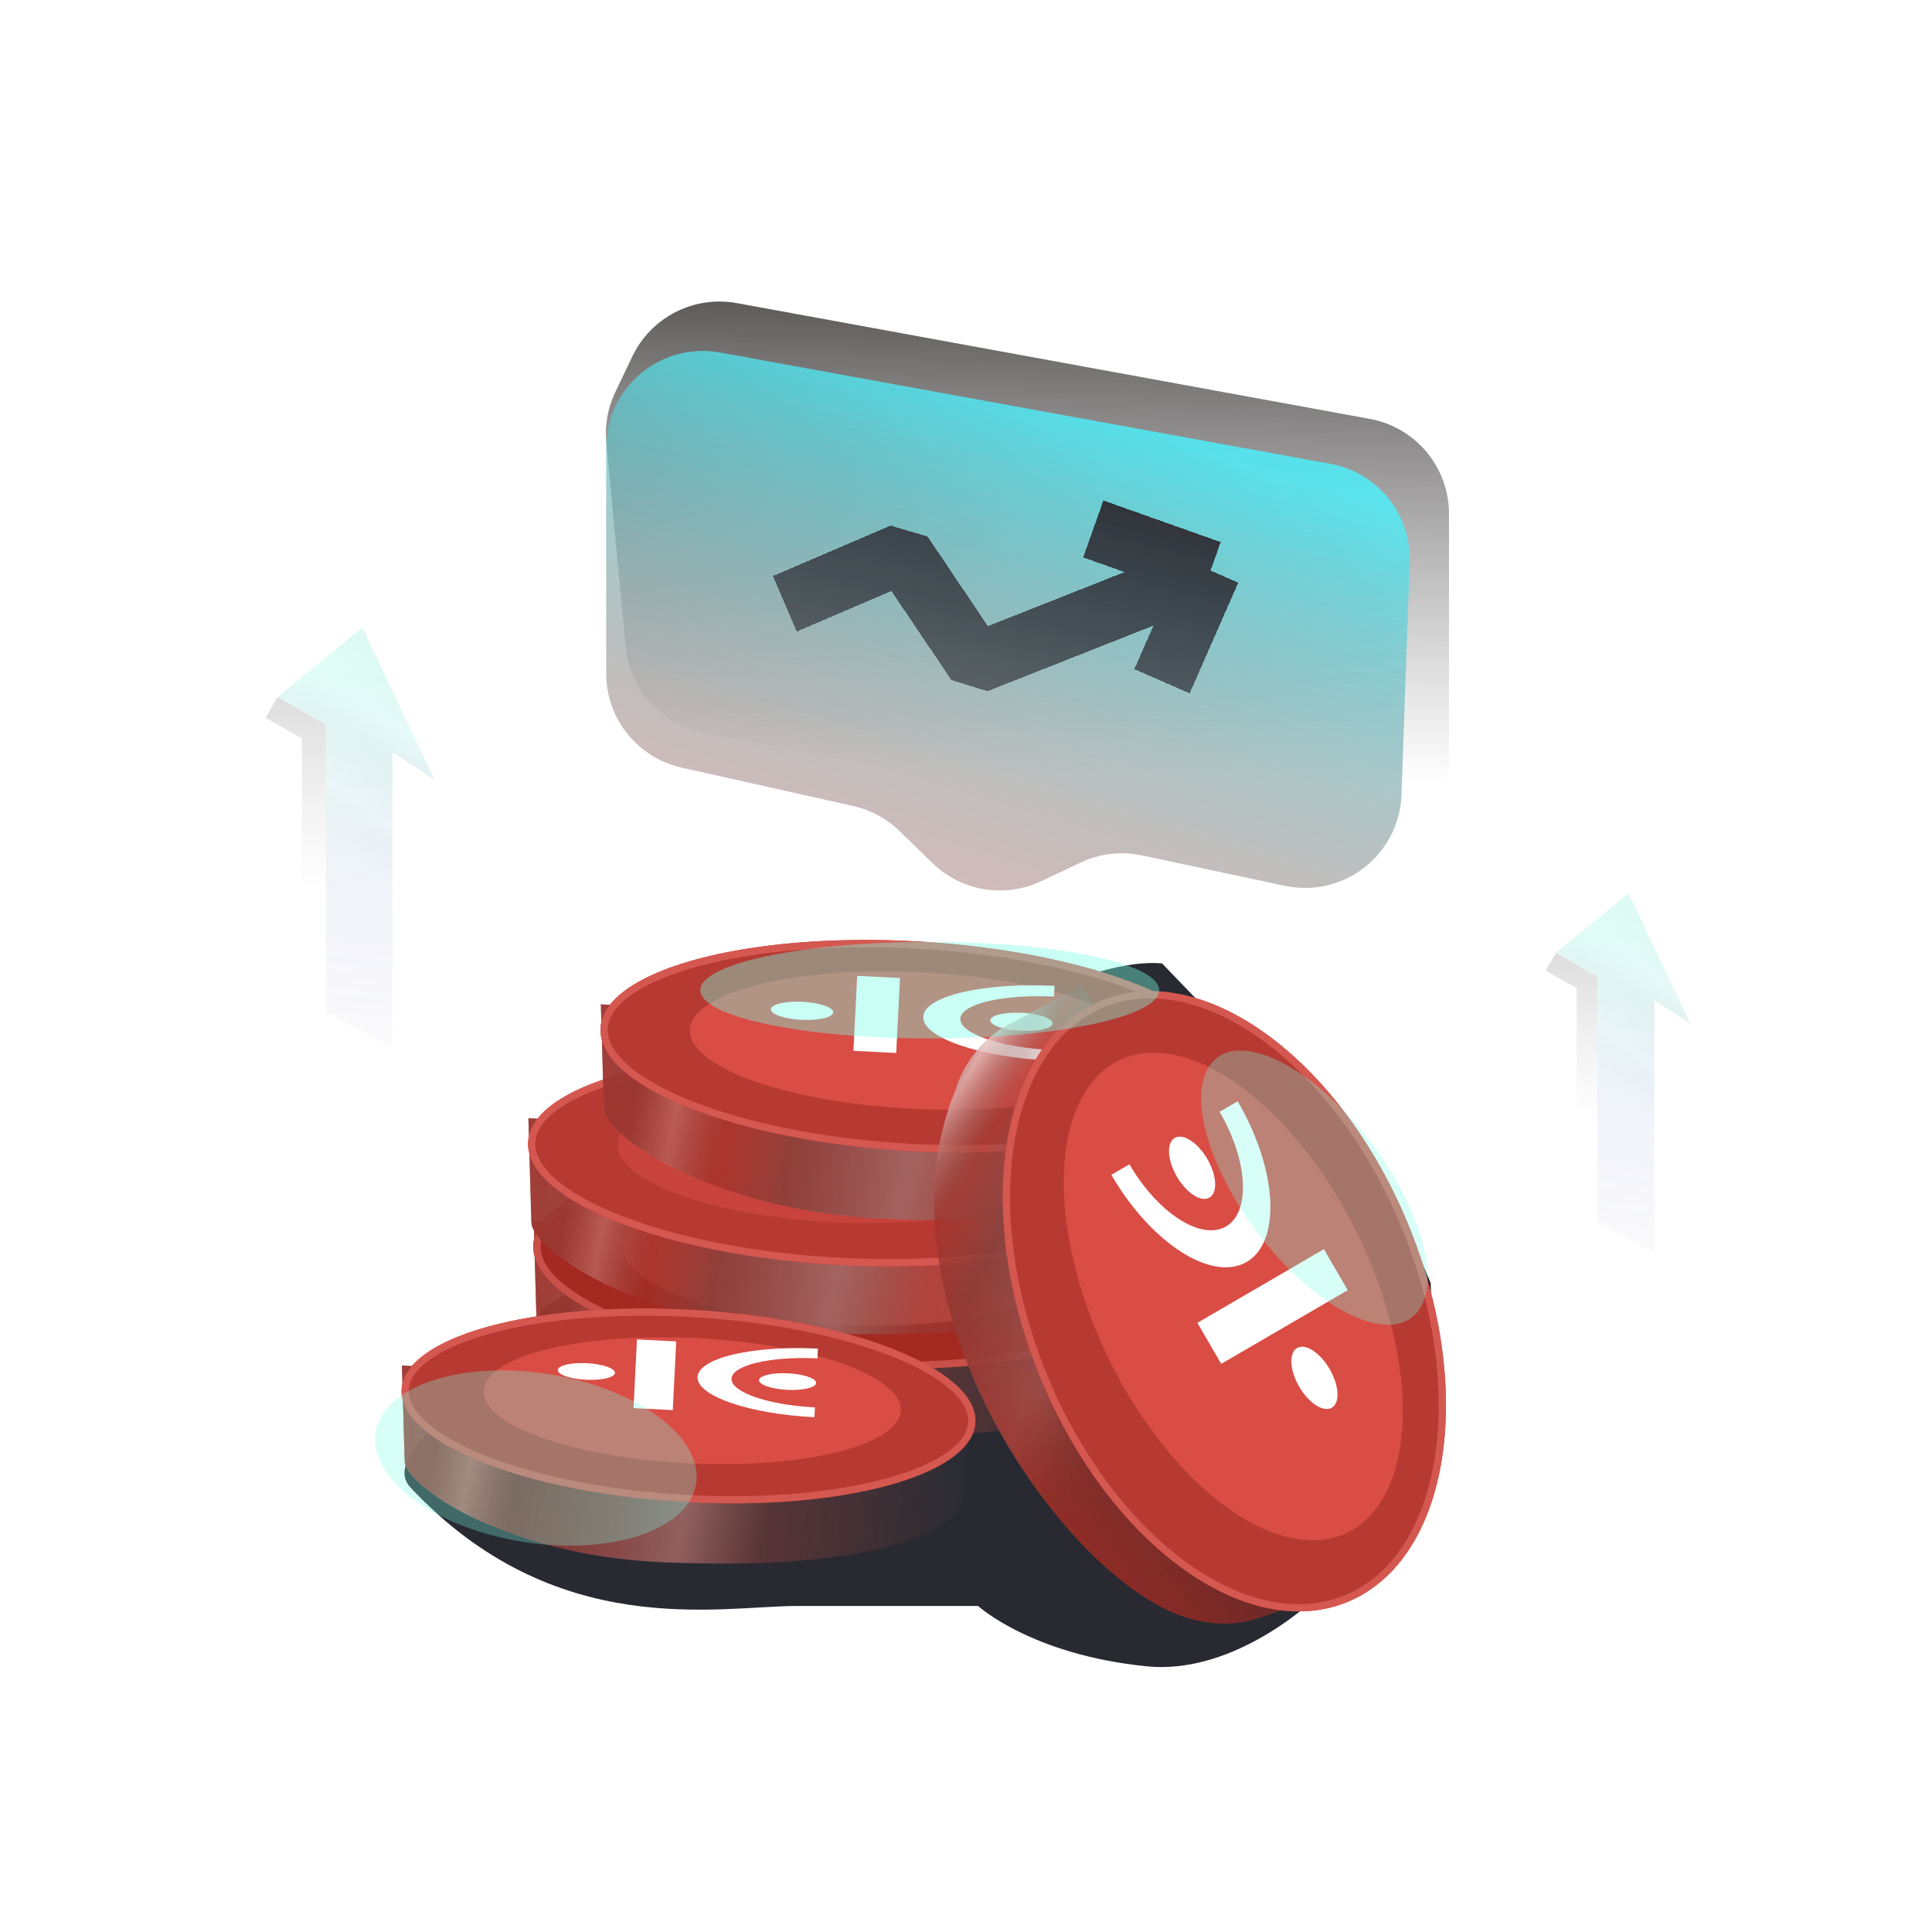 <svg width="80" height="80" viewBox="0 0 80 80" fill="none" xmlns="http://www.w3.org/2000/svg">
<circle cx="40" cy="40" r="40" fill="white" fill-opacity="0.04"/>
<g filter="url(#filter0_f_109_16422)">
<path d="M17 61.598C15.423 59.916 21.75 56.606 22.42 54.189C23.624 53.504 26.996 51.538 27.82 50.994C28.644 50.45 42.333 39.407 48.117 39.891L57.964 50.126L59.244 53.128L59.382 57.9L59.435 59.732L58.294 61.598C57.786 64.668 56.274 63.988 55.324 65.283C54.634 66.222 51.154 69.361 47.5 69C42.71 68.527 40.5 66.5 40.5 66.5L33 66.5C29.779 66.5 23 68 17 61.598Z" fill="#282931"/>
</g>
<mask id="mask0_109_16422" style="mask-type:alpha" maskUnits="userSpaceOnUse" x="0" y="0" width="80" height="80">
<circle cx="40" cy="40" r="40" fill="white"/>
</mask>
<g mask="url(#mask0_109_16422)">
<g opacity="0.2">
<path d="M11 29.719L11.5 28.861L13.5 30.005V43.597L12.5 44.742V30.577L11 29.719Z" fill="url(#paint0_linear_109_16422)"/>
<g filter="url(#filter1_b_109_16422)">
<path d="M17.25 33.152L18 32.294L16.25 31.149V32.58L17.25 33.152Z" fill="white" fill-opacity="0.1"/>
</g>
<path d="M15 26L11.5 28.861L13.5 30.005V41.861L16.25 43.291V31.149L18 32.294L15 26Z" fill="url(#paint1_linear_109_16422)" fill-opacity="0.7"/>
<path d="M15 26L11.5 28.861L13.5 30.005V41.914L16.25 43.345V31.149L18 32.294L15 26Z" fill="url(#paint2_linear_109_16422)" fill-opacity="0.8"/>
</g>
<g opacity="0.2">
<path d="M64 40.188L64.429 39.452L66.143 40.433V52.083L65.286 53.064V40.923L64 40.188Z" fill="url(#paint3_linear_109_16422)"/>
<g filter="url(#filter2_b_109_16422)">
<path d="M69.357 43.13L70 42.395L68.5 41.414V42.64L69.357 43.13Z" fill="white" fill-opacity="0.1"/>
</g>
<path d="M67.429 37L64.429 39.452L66.143 40.433V50.595L68.5 51.821V41.414L70 42.395L67.429 37Z" fill="url(#paint4_linear_109_16422)" fill-opacity="0.7"/>
<path d="M67.429 37L64.429 39.452L66.143 40.433V50.641L68.5 51.867V41.414L70 42.395L67.429 37Z" fill="url(#paint5_linear_109_16422)" fill-opacity="0.8"/>
</g>
<g filter="url(#filter3_b_109_16422)">
<path d="M22.222 54.886L22.097 50.557L47.813 51.982L47.412 56.869C45.325 59.637 37.524 59.612 33.727 59.43C26.676 59.091 22.253 55.969 22.222 54.886Z" fill="url(#paint6_linear_109_16422)" fill-opacity="0.8"/>
</g>
<path d="M22.222 54.886L22.097 50.557L47.813 51.982L47.412 56.869C45.325 59.637 37.524 59.612 33.727 59.43C26.676 59.091 22.253 55.969 22.222 54.886Z" fill="url(#paint7_linear_109_16422)" fill-opacity="0.8"/>
<g filter="url(#filter4_bd_109_16422)">
<ellipse cx="4.315" cy="13.062" rx="4.315" ry="13.062" transform="matrix(0.043 -1.005 0.992 0.056 21.896 54.895)" fill="#A42921"/>
<path d="M35.218 47.104C38.783 47.306 41.984 47.973 44.276 48.884C45.423 49.34 46.334 49.853 46.949 50.394C47.566 50.935 47.865 51.485 47.842 52.018C47.819 52.55 47.474 53.064 46.813 53.533C46.155 54.001 45.204 54.409 44.024 54.733C41.665 55.38 38.422 55.681 34.856 55.479C31.291 55.277 28.09 54.61 25.798 53.699C24.651 53.243 23.741 52.73 23.125 52.189C22.509 51.647 22.209 51.097 22.233 50.565C22.255 50.033 22.601 49.519 23.261 49.05C23.92 48.581 24.87 48.174 26.051 47.85C28.41 47.203 31.652 46.902 35.218 47.104Z" stroke="#C95048" stroke-width="0.3"/>
</g>
<g filter="url(#filter5_bd_109_16422)">
<ellipse cx="2.84" cy="9.122" rx="2.84" ry="9.122" transform="matrix(0.13 -0.992 -0.998 -0.055 43.631 54.357)" fill="#C7433B"/>
</g>
<g filter="url(#filter6_b_109_16422)">
<path d="M22.004 50.633L21.879 46.303L47.595 47.729L47.194 52.615C45.107 55.384 37.306 55.359 33.51 55.176C26.458 54.838 22.035 51.715 22.004 50.633Z" fill="url(#paint8_linear_109_16422)" fill-opacity="0.8"/>
</g>
<path d="M22.004 50.633L21.879 46.303L47.595 47.729L47.194 52.615C45.107 55.384 37.306 55.359 33.51 55.176C26.458 54.838 22.035 51.715 22.004 50.633Z" fill="url(#paint9_linear_109_16422)" fill-opacity="0.8"/>
<g filter="url(#filter7_bd_109_16422)">
<ellipse cx="4.315" cy="13.062" rx="4.315" ry="13.062" transform="matrix(0.043 -1.005 0.992 0.056 21.68 50.642)" fill="#B63A32"/>
<path d="M35.001 42.85C38.567 43.053 41.768 43.72 44.059 44.63C45.206 45.086 46.117 45.6 46.732 46.14C47.349 46.682 47.648 47.232 47.625 47.764C47.602 48.297 47.257 48.81 46.597 49.28C45.938 49.748 44.987 50.156 43.807 50.479C41.448 51.126 38.205 51.428 34.64 51.225C31.074 51.023 27.873 50.356 25.581 49.446C24.435 48.99 23.524 48.476 22.909 47.936C22.292 47.394 21.993 46.844 22.016 46.312C22.039 45.779 22.384 45.266 23.044 44.796C23.703 44.328 24.654 43.92 25.834 43.597C28.193 42.95 31.436 42.648 35.001 42.85Z" stroke="#D55850" stroke-width="0.3"/>
</g>
<g filter="url(#filter8_bd_109_16422)">
<ellipse cx="2.84" cy="9.122" rx="2.84" ry="9.122" transform="matrix(0.13 -0.992 -0.998 -0.055 43.413 50.103)" fill="#C7433B"/>
</g>
<g filter="url(#filter9_b_109_16422)">
<path d="M16.756 60.514L16.642 56.544L40.225 57.851L39.857 62.332C37.943 64.871 30.79 64.848 27.308 64.681C20.841 64.371 16.785 61.507 16.756 60.514Z" fill="url(#paint10_linear_109_16422)" fill-opacity="0.8"/>
</g>
<path d="M16.756 60.514L16.642 56.544L40.225 57.851L39.857 62.332C37.943 64.871 30.79 64.848 27.308 64.681C20.841 64.371 16.785 61.507 16.756 60.514Z" fill="url(#paint11_linear_109_16422)" fill-opacity="0.8"/>
<g filter="url(#filter10_bd_109_16422)">
<ellipse cx="3.957" cy="11.978" rx="3.957" ry="11.978" transform="matrix(0.043 -1.005 0.992 0.056 16.458 60.522)" fill="#B63A32"/>
<path d="M28.674 53.389C31.943 53.575 34.877 54.186 36.977 55.021C38.028 55.438 38.862 55.909 39.425 56.403C39.989 56.899 40.26 57.4 40.239 57.882C40.218 58.365 39.906 58.833 39.301 59.262C38.699 59.691 37.828 60.064 36.747 60.361C34.585 60.954 31.613 61.23 28.343 61.045C25.075 60.859 22.14 60.248 20.04 59.413C18.989 58.995 18.155 58.525 17.593 58.031C17.029 57.535 16.757 57.034 16.778 56.551C16.799 56.069 17.112 55.601 17.716 55.171C18.319 54.743 19.189 54.37 20.271 54.073C22.433 53.48 25.405 53.204 28.674 53.389Z" stroke="#D55850" stroke-width="0.3"/>
</g>
<g filter="url(#filter11_bd_109_16422)">
<ellipse cx="2.605" cy="8.649" rx="2.605" ry="8.649" transform="matrix(0.13 -0.992 -0.998 -0.055 36.954 60.06)" fill="#D94D45"/>
</g>
<path d="M24.264 57.131C23.61 57.099 23.088 56.919 23.098 56.73C23.107 56.541 23.644 56.414 24.298 56.447C24.951 56.48 25.473 56.66 25.464 56.849C25.454 57.038 24.917 57.164 24.264 57.131ZM26.233 58.308L26.375 55.463L28.001 55.545L27.858 58.39L26.233 58.308ZM30.291 57.087C30.263 57.642 31.779 58.169 33.688 58.274L33.746 58.277L33.725 58.684C31.012 58.548 28.844 57.801 28.884 57.017C28.923 56.24 31.11 55.717 33.787 55.839L33.868 55.843L33.848 56.249C31.911 56.152 30.319 56.527 30.291 57.087ZM32.596 57.55C31.943 57.517 31.421 57.338 31.43 57.149C31.44 56.96 31.977 56.833 32.631 56.866C33.284 56.899 33.806 57.079 33.796 57.268C33.787 57.456 33.25 57.583 32.596 57.55Z" fill="white"/>
<g filter="url(#filter12_b_109_16422)">
<path d="M25.005 45.917L24.88 41.587L50.596 43.013L50.195 47.9C48.108 50.668 40.308 50.643 36.511 50.461C29.459 50.122 25.036 47 25.005 45.917Z" fill="url(#paint12_linear_109_16422)" fill-opacity="0.8"/>
</g>
<path d="M25.005 45.917L24.88 41.587L50.596 43.013L50.195 47.9C48.108 50.668 40.308 50.643 36.511 50.461C29.459 50.122 25.036 47 25.005 45.917Z" fill="url(#paint13_linear_109_16422)" fill-opacity="0.8"/>
<g filter="url(#filter13_bd_109_16422)">
<ellipse cx="4.315" cy="13.062" rx="4.315" ry="13.062" transform="matrix(0.043 -1.005 0.992 0.056 24.68 45.925)" fill="#B63A32"/>
<path d="M38.001 38.134C41.567 38.336 44.768 39.003 47.06 39.914C48.206 40.37 49.117 40.883 49.732 41.424C50.349 41.966 50.648 42.516 50.625 43.048C50.602 43.58 50.257 44.094 49.597 44.563C48.938 45.032 47.987 45.439 46.807 45.763C44.448 46.41 41.206 46.711 37.64 46.509C34.074 46.307 30.873 45.64 28.582 44.729C27.435 44.273 26.524 43.76 25.909 43.22C25.292 42.678 24.993 42.128 25.016 41.595C25.039 41.063 25.384 40.55 26.044 40.08C26.703 39.612 27.654 39.204 28.834 38.88C31.193 38.233 34.436 37.932 38.001 38.134Z" stroke="#D55850" stroke-width="0.3"/>
</g>
<g filter="url(#filter14_bd_109_16422)">
<ellipse cx="2.84" cy="9.431" rx="2.84" ry="9.431" transform="matrix(0.13 -0.992 -0.998 -0.055 47.03 45.422)" fill="#D94D45"/>
</g>
<path d="M33.192 42.228C32.479 42.193 31.91 41.997 31.921 41.791C31.931 41.585 32.516 41.447 33.229 41.483C33.942 41.518 34.511 41.714 34.5 41.92C34.49 42.126 33.904 42.264 33.192 42.228ZM35.339 43.512L35.495 40.409L37.267 40.498L37.111 43.601L35.339 43.512ZM39.764 42.18C39.733 42.785 41.386 43.36 43.468 43.475L43.532 43.478L43.509 43.922C40.55 43.773 38.187 42.959 38.23 42.103C38.272 41.256 40.658 40.686 43.576 40.819L43.665 40.823L43.643 41.267C41.531 41.161 39.794 41.57 39.764 42.18ZM42.278 42.685C41.565 42.649 40.996 42.453 41.007 42.247C41.017 42.041 41.603 41.903 42.315 41.939C43.028 41.975 43.597 42.171 43.587 42.377C43.576 42.583 42.99 42.721 42.278 42.685Z" fill="white"/>
<path d="M42.031 42.289L44.823 40.779L56.676 64.188C56.676 64.188 55.607 65.824 52.451 66.894C51.798 67.115 50.824 67.438 49.344 67.049C44.169 65.688 35.985 53.868 39.56 45.158C40.074 43.438 41.421 42.529 42.031 42.289Z" fill="url(#paint14_linear_109_16422)" fill-opacity="0.8"/>
<path d="M42.031 42.29L44.822 40.78L56.675 64.188C56.675 64.188 55.607 65.825 52.45 66.894C51.798 67.115 50.823 67.438 49.344 67.049C44.168 65.688 35.984 53.868 39.56 45.159C40.073 43.438 41.421 42.529 42.031 42.29Z" fill="url(#paint15_linear_109_16422)" fill-opacity="0.8"/>
<g filter="url(#filter15_bd_109_16422)">
<ellipse cx="8.226" cy="13.491" rx="8.226" ry="13.491" transform="matrix(0.925 -0.388 0.38 0.922 37.962 43.635)" fill="#B63A32"/>
<path d="M58.167 49.751C59.575 53.164 60 56.603 59.557 59.4C59.113 62.199 57.806 64.329 55.772 65.182C53.738 66.035 51.318 65.468 49.037 63.812C46.757 62.157 44.639 59.428 43.231 56.015C41.823 52.601 41.398 49.163 41.841 46.366C42.285 43.566 43.592 41.436 45.626 40.583C47.66 39.73 50.08 40.297 52.361 41.954C54.641 43.609 56.759 46.337 58.167 49.751Z" stroke="#D55850" stroke-width="0.3"/>
</g>
<g filter="url(#filter16_bd_109_16422)">
<ellipse cx="6.546" cy="10.398" rx="6.546" ry="10.398" transform="matrix(0.503 -0.864 -0.596 -0.804 53.971 66.701)" fill="#D94D45"/>
</g>
<path d="M55.057 56.688C55.455 57.371 55.495 58.087 55.147 58.29C54.799 58.492 54.196 58.104 53.798 57.421C53.401 56.739 53.361 56.022 53.709 55.819C54.056 55.617 54.66 56.006 55.057 56.688ZM55.807 53.423L50.569 56.474L49.581 54.777L54.819 51.726L55.807 53.423ZM50.766 50.785C51.787 50.19 51.681 48.101 50.536 46.098L50.501 46.037L51.25 45.601C52.9 48.434 53.066 51.412 51.622 52.254C50.191 53.087 47.718 51.513 46.068 48.732L46.019 48.648L46.768 48.211C47.945 50.233 49.735 51.385 50.766 50.785ZM49.991 47.988C50.388 48.67 50.429 49.388 50.081 49.59C49.733 49.793 49.129 49.404 48.732 48.722C48.335 48.039 48.295 47.322 48.642 47.12C48.99 46.917 49.594 47.306 49.991 47.988Z" fill="white"/>
<path d="M26.182 14.763C26.96 13.132 28.734 12.226 30.512 12.551L56.72 17.345C58.62 17.693 60 19.349 60 21.28V31.374C60 33.883 57.717 35.772 55.252 35.303L29.143 30.336C27.395 30.004 26.077 28.557 25.908 26.785L25.105 18.341C25.036 17.62 25.165 16.894 25.477 16.24L26.182 14.763Z" fill="url(#paint16_linear_109_16422)"/>
<g filter="url(#filter17_ii_109_16422)">
<path d="M25 18.233C25 15.736 27.262 13.85 29.718 14.298L54.992 18.906C56.946 19.262 58.342 20.998 58.272 22.982L57.932 32.608C57.845 35.094 55.534 36.897 53.102 36.379L47.191 35.121C46.335 34.938 45.443 35.042 44.651 35.416L43.01 36.19C41.503 36.901 39.713 36.603 38.517 35.443L37.141 34.107C36.611 33.593 35.949 33.235 35.227 33.074L28.128 31.487C26.3 31.078 25 29.456 25 27.583V18.233Z" fill="url(#paint17_linear_109_16422)" fill-opacity="0.8"/>
</g>
<g filter="url(#filter18_dii_109_16422)">
<path d="M32.5 25.5L37.369 23.413L40.431 27.959L50.128 24.125M50.128 24.125L45.272 22.402M50.128 24.125L48.117 28.708" stroke="url(#paint18_linear_109_16422)" stroke-width="2.5" strokeLinecap="square" stroke-linejoin="bevel" shape-rendering="crispEdges"/>
</g>
<g filter="url(#filter19_f_109_16422)">
<ellipse cx="38.5" cy="41" rx="9.5" ry="2" fill="#78FFE7" fill-opacity="0.4"/>
</g>
<g filter="url(#filter20_f_109_16422)">
<ellipse cx="54.423" cy="49.18" rx="6.72" ry="3" transform="rotate(-126.734 54.423 49.18)" fill="#78FFE7" fill-opacity="0.3"/>
</g>
<g filter="url(#filter21_f_109_16422)">
<ellipse cx="22.191" cy="60.374" rx="6.72" ry="3.512" transform="rotate(-170.897 22.191 60.374)" fill="#78FFE7" fill-opacity="0.3"/>
</g>
</g>
<defs>
<filter id="filter0_f_109_16422" x="14.748" y="37.875" width="46.686" height="33.153" filterUnits="userSpaceOnUse" color-interpolation-filters="sRGB">
<feFlood flood-opacity="0" result="BackgroundImageFix"/>
<feBlend mode="normal" in="SourceGraphic" in2="BackgroundImageFix" result="shape"/>
<feGaussianBlur stdDeviation="1" result="effect1_foregroundBlur_109_16422"/>
</filter>
<filter id="filter1_b_109_16422" x="12.25" y="27.149" width="9.75" height="10.003" filterUnits="userSpaceOnUse" color-interpolation-filters="sRGB">
<feFlood flood-opacity="0" result="BackgroundImageFix"/>
<feGaussianBlur in="BackgroundImageFix" stdDeviation="2"/>
<feComposite in2="SourceAlpha" operator="in" result="effect1_backgroundBlur_109_16422"/>
<feBlend mode="normal" in="SourceGraphic" in2="effect1_backgroundBlur_109_16422" result="shape"/>
</filter>
<filter id="filter2_b_109_16422" x="64.5" y="37.414" width="9.5" height="9.717" filterUnits="userSpaceOnUse" color-interpolation-filters="sRGB">
<feFlood flood-opacity="0" result="BackgroundImageFix"/>
<feGaussianBlur in="BackgroundImageFix" stdDeviation="2"/>
<feComposite in2="SourceAlpha" operator="in" result="effect1_backgroundBlur_109_16422"/>
<feBlend mode="normal" in="SourceGraphic" in2="effect1_backgroundBlur_109_16422" result="shape"/>
</filter>
<filter id="filter3_b_109_16422" x="18.153" y="46.612" width="33.604" height="16.831" filterUnits="userSpaceOnUse" color-interpolation-filters="sRGB">
<feFlood flood-opacity="0" result="BackgroundImageFix"/>
<feGaussianBlur in="BackgroundImageFix" stdDeviation="1.972"/>
<feComposite in2="SourceAlpha" operator="in" result="effect1_backgroundBlur_109_16422"/>
<feBlend mode="normal" in="SourceGraphic" in2="effect1_backgroundBlur_109_16422" result="shape"/>
</filter>
<filter id="filter4_bd_109_16422" x="12.082" y="36.891" width="45.91" height="28.802" filterUnits="userSpaceOnUse" color-interpolation-filters="sRGB">
<feFlood flood-opacity="0" result="BackgroundImageFix"/>
<feGaussianBlur in="BackgroundImageFix" stdDeviation="5"/>
<feComposite in2="SourceAlpha" operator="in" result="effect1_backgroundBlur_109_16422"/>
<feColorMatrix in="SourceAlpha" type="matrix" values="0 0 0 0 0 0 0 0 0 0 0 0 0 0 0 0 0 0 127 0" result="hardAlpha"/>
<feOffset dy="1"/>
<feGaussianBlur stdDeviation="1"/>
<feComposite in2="hardAlpha" operator="out"/>
<feColorMatrix type="matrix" values="0 0 0 0 0 0 0 0 0 0 0 0 0 0 0 0 0 0 0.1 0"/>
<feBlend mode="normal" in2="effect1_backgroundBlur_109_16422" result="effect2_dropShadow_109_16422"/>
<feBlend mode="normal" in="SourceGraphic" in2="effect2_dropShadow_109_16422" result="shape"/>
</filter>
<filter id="filter5_bd_109_16422" x="15.782" y="38.176" width="38.226" height="25.724" filterUnits="userSpaceOnUse" color-interpolation-filters="sRGB">
<feFlood flood-opacity="0" result="BackgroundImageFix"/>
<feGaussianBlur in="BackgroundImageFix" stdDeviation="5"/>
<feComposite in2="SourceAlpha" operator="in" result="effect1_backgroundBlur_109_16422"/>
<feColorMatrix in="SourceAlpha" type="matrix" values="0 0 0 0 0 0 0 0 0 0 0 0 0 0 0 0 0 0 127 0" result="hardAlpha"/>
<feOffset dy="1"/>
<feGaussianBlur stdDeviation="1"/>
<feComposite in2="hardAlpha" operator="out"/>
<feColorMatrix type="matrix" values="0 0 0 0 0 0 0 0 0 0 0 0 0 0 0 0 0 0 0.1 0"/>
<feBlend mode="normal" in2="effect1_backgroundBlur_109_16422" result="effect2_dropShadow_109_16422"/>
<feBlend mode="normal" in="SourceGraphic" in2="effect2_dropShadow_109_16422" result="shape"/>
</filter>
<filter id="filter6_b_109_16422" x="17.935" y="42.359" width="33.604" height="16.831" filterUnits="userSpaceOnUse" color-interpolation-filters="sRGB">
<feFlood flood-opacity="0" result="BackgroundImageFix"/>
<feGaussianBlur in="BackgroundImageFix" stdDeviation="1.972"/>
<feComposite in2="SourceAlpha" operator="in" result="effect1_backgroundBlur_109_16422"/>
<feBlend mode="normal" in="SourceGraphic" in2="effect1_backgroundBlur_109_16422" result="shape"/>
</filter>
<filter id="filter7_bd_109_16422" x="11.866" y="32.637" width="45.91" height="28.802" filterUnits="userSpaceOnUse" color-interpolation-filters="sRGB">
<feFlood flood-opacity="0" result="BackgroundImageFix"/>
<feGaussianBlur in="BackgroundImageFix" stdDeviation="5"/>
<feComposite in2="SourceAlpha" operator="in" result="effect1_backgroundBlur_109_16422"/>
<feColorMatrix in="SourceAlpha" type="matrix" values="0 0 0 0 0 0 0 0 0 0 0 0 0 0 0 0 0 0 127 0" result="hardAlpha"/>
<feOffset dy="1"/>
<feGaussianBlur stdDeviation="1"/>
<feComposite in2="hardAlpha" operator="out"/>
<feColorMatrix type="matrix" values="0 0 0 0 0 0 0 0 0 0 0 0 0 0 0 0 0 0 0.1 0"/>
<feBlend mode="normal" in2="effect1_backgroundBlur_109_16422" result="effect2_dropShadow_109_16422"/>
<feBlend mode="normal" in="SourceGraphic" in2="effect2_dropShadow_109_16422" result="shape"/>
</filter>
<filter id="filter8_bd_109_16422" x="15.564" y="33.923" width="38.226" height="25.724" filterUnits="userSpaceOnUse" color-interpolation-filters="sRGB">
<feFlood flood-opacity="0" result="BackgroundImageFix"/>
<feGaussianBlur in="BackgroundImageFix" stdDeviation="5"/>
<feComposite in2="SourceAlpha" operator="in" result="effect1_backgroundBlur_109_16422"/>
<feColorMatrix in="SourceAlpha" type="matrix" values="0 0 0 0 0 0 0 0 0 0 0 0 0 0 0 0 0 0 127 0" result="hardAlpha"/>
<feOffset dy="1"/>
<feGaussianBlur stdDeviation="1"/>
<feComposite in2="hardAlpha" operator="out"/>
<feColorMatrix type="matrix" values="0 0 0 0 0 0 0 0 0 0 0 0 0 0 0 0 0 0 0.1 0"/>
<feBlend mode="normal" in2="effect1_backgroundBlur_109_16422" result="effect2_dropShadow_109_16422"/>
<feBlend mode="normal" in="SourceGraphic" in2="effect2_dropShadow_109_16422" result="shape"/>
</filter>
<filter id="filter9_b_109_16422" x="12.697" y="52.599" width="31.472" height="16.09" filterUnits="userSpaceOnUse" color-interpolation-filters="sRGB">
<feFlood flood-opacity="0" result="BackgroundImageFix"/>
<feGaussianBlur in="BackgroundImageFix" stdDeviation="1.972"/>
<feComposite in2="SourceAlpha" operator="in" result="effect1_backgroundBlur_109_16422"/>
<feBlend mode="normal" in="SourceGraphic" in2="effect1_backgroundBlur_109_16422" result="shape"/>
</filter>
<filter id="filter10_bd_109_16422" x="6.628" y="43.181" width="43.761" height="28.072" filterUnits="userSpaceOnUse" color-interpolation-filters="sRGB">
<feFlood flood-opacity="0" result="BackgroundImageFix"/>
<feGaussianBlur in="BackgroundImageFix" stdDeviation="5"/>
<feComposite in2="SourceAlpha" operator="in" result="effect1_backgroundBlur_109_16422"/>
<feColorMatrix in="SourceAlpha" type="matrix" values="0 0 0 0 0 0 0 0 0 0 0 0 0 0 0 0 0 0 127 0" result="hardAlpha"/>
<feOffset dy="1"/>
<feGaussianBlur stdDeviation="1"/>
<feComposite in2="hardAlpha" operator="out"/>
<feColorMatrix type="matrix" values="0 0 0 0 0 0 0 0 0 0 0 0 0 0 0 0 0 0 0.1 0"/>
<feBlend mode="normal" in2="effect1_backgroundBlur_109_16422" result="effect2_dropShadow_109_16422"/>
<feBlend mode="normal" in="SourceGraphic" in2="effect2_dropShadow_109_16422" result="shape"/>
</filter>
<filter id="filter11_bd_109_16422" x="10.021" y="44.373" width="37.279" height="25.255" filterUnits="userSpaceOnUse" color-interpolation-filters="sRGB">
<feFlood flood-opacity="0" result="BackgroundImageFix"/>
<feGaussianBlur in="BackgroundImageFix" stdDeviation="5"/>
<feComposite in2="SourceAlpha" operator="in" result="effect1_backgroundBlur_109_16422"/>
<feColorMatrix in="SourceAlpha" type="matrix" values="0 0 0 0 0 0 0 0 0 0 0 0 0 0 0 0 0 0 127 0" result="hardAlpha"/>
<feOffset dy="1"/>
<feGaussianBlur stdDeviation="1"/>
<feComposite in2="hardAlpha" operator="out"/>
<feColorMatrix type="matrix" values="0 0 0 0 0 0 0 0 0 0 0 0 0 0 0 0 0 0 0.1 0"/>
<feBlend mode="normal" in2="effect1_backgroundBlur_109_16422" result="effect2_dropShadow_109_16422"/>
<feBlend mode="normal" in="SourceGraphic" in2="effect2_dropShadow_109_16422" result="shape"/>
</filter>
<filter id="filter12_b_109_16422" x="20.936" y="37.643" width="33.604" height="16.831" filterUnits="userSpaceOnUse" color-interpolation-filters="sRGB">
<feFlood flood-opacity="0" result="BackgroundImageFix"/>
<feGaussianBlur in="BackgroundImageFix" stdDeviation="1.972"/>
<feComposite in2="SourceAlpha" operator="in" result="effect1_backgroundBlur_109_16422"/>
<feBlend mode="normal" in="SourceGraphic" in2="effect1_backgroundBlur_109_16422" result="shape"/>
</filter>
<filter id="filter13_bd_109_16422" x="14.866" y="27.921" width="45.91" height="28.802" filterUnits="userSpaceOnUse" color-interpolation-filters="sRGB">
<feFlood flood-opacity="0" result="BackgroundImageFix"/>
<feGaussianBlur in="BackgroundImageFix" stdDeviation="5"/>
<feComposite in2="SourceAlpha" operator="in" result="effect1_backgroundBlur_109_16422"/>
<feColorMatrix in="SourceAlpha" type="matrix" values="0 0 0 0 0 0 0 0 0 0 0 0 0 0 0 0 0 0 127 0" result="hardAlpha"/>
<feOffset dy="1"/>
<feGaussianBlur stdDeviation="1"/>
<feComposite in2="hardAlpha" operator="out"/>
<feColorMatrix type="matrix" values="0 0 0 0 0 0 0 0 0 0 0 0 0 0 0 0 0 0 0.1 0"/>
<feBlend mode="normal" in2="effect1_backgroundBlur_109_16422" result="effect2_dropShadow_109_16422"/>
<feBlend mode="normal" in="SourceGraphic" in2="effect2_dropShadow_109_16422" result="shape"/>
</filter>
<filter id="filter14_bd_109_16422" x="18.565" y="29.221" width="38.842" height="25.73" filterUnits="userSpaceOnUse" color-interpolation-filters="sRGB">
<feFlood flood-opacity="0" result="BackgroundImageFix"/>
<feGaussianBlur in="BackgroundImageFix" stdDeviation="5"/>
<feComposite in2="SourceAlpha" operator="in" result="effect1_backgroundBlur_109_16422"/>
<feColorMatrix in="SourceAlpha" type="matrix" values="0 0 0 0 0 0 0 0 0 0 0 0 0 0 0 0 0 0 127 0" result="hardAlpha"/>
<feOffset dy="1"/>
<feGaussianBlur stdDeviation="1"/>
<feComposite in2="hardAlpha" operator="out"/>
<feColorMatrix type="matrix" values="0 0 0 0 0 0 0 0 0 0 0 0 0 0 0 0 0 0 0.1 0"/>
<feBlend mode="normal" in2="effect1_backgroundBlur_109_16422" result="effect2_dropShadow_109_16422"/>
<feBlend mode="normal" in="SourceGraphic" in2="effect2_dropShadow_109_16422" result="shape"/>
</filter>
<filter id="filter15_bd_109_16422" x="31.523" y="30.039" width="38.352" height="45.687" filterUnits="userSpaceOnUse" color-interpolation-filters="sRGB">
<feFlood flood-opacity="0" result="BackgroundImageFix"/>
<feGaussianBlur in="BackgroundImageFix" stdDeviation="5"/>
<feComposite in2="SourceAlpha" operator="in" result="effect1_backgroundBlur_109_16422"/>
<feColorMatrix in="SourceAlpha" type="matrix" values="0 0 0 0 0 0 0 0 0 0 0 0 0 0 0 0 0 0 127 0" result="hardAlpha"/>
<feOffset dy="1"/>
<feGaussianBlur stdDeviation="1"/>
<feComposite in2="hardAlpha" operator="out"/>
<feColorMatrix type="matrix" values="0 0 0 0 0 0 0 0 0 0 0 0 0 0 0 0 0 0 0.1 0"/>
<feBlend mode="normal" in2="effect1_backgroundBlur_109_16422" result="effect2_dropShadow_109_16422"/>
<feBlend mode="normal" in="SourceGraphic" in2="effect2_dropShadow_109_16422" result="shape"/>
</filter>
<filter id="filter16_bd_109_16422" x="34.051" y="32.594" width="34.034" height="40.186" filterUnits="userSpaceOnUse" color-interpolation-filters="sRGB">
<feFlood flood-opacity="0" result="BackgroundImageFix"/>
<feGaussianBlur in="BackgroundImageFix" stdDeviation="5"/>
<feComposite in2="SourceAlpha" operator="in" result="effect1_backgroundBlur_109_16422"/>
<feColorMatrix in="SourceAlpha" type="matrix" values="0 0 0 0 0 0 0 0 0 0 0 0 0 0 0 0 0 0 127 0" result="hardAlpha"/>
<feOffset dy="1"/>
<feGaussianBlur stdDeviation="1"/>
<feComposite in2="hardAlpha" operator="out"/>
<feColorMatrix type="matrix" values="0 0 0 0 0 0 0 0 0 0 0 0 0 0 0 0 0 0 0.1 0"/>
<feBlend mode="normal" in2="effect1_backgroundBlur_109_16422" result="effect2_dropShadow_109_16422"/>
<feBlend mode="normal" in="SourceGraphic" in2="effect2_dropShadow_109_16422" result="shape"/>
</filter>
<filter id="filter17_ii_109_16422" x="24.5" y="13.732" width="34.375" height="23.641" filterUnits="userSpaceOnUse" color-interpolation-filters="sRGB">
<feFlood flood-opacity="0" result="BackgroundImageFix"/>
<feBlend mode="normal" in="SourceGraphic" in2="BackgroundImageFix" result="shape"/>
<feColorMatrix in="SourceAlpha" type="matrix" values="0 0 0 0 0 0 0 0 0 0 0 0 0 0 0 0 0 0 127 0" result="hardAlpha"/>
<feOffset dx="0.6" dy="0.8"/>
<feGaussianBlur stdDeviation="0.4"/>
<feComposite in2="hardAlpha" operator="arithmetic" k2="-1" k3="1"/>
<feColorMatrix type="matrix" values="0 0 0 0 1 0 0 0 0 1 0 0 0 0 1 0 0 0 0.2 0"/>
<feBlend mode="normal" in2="shape" result="effect1_innerShadow_109_16422"/>
<feColorMatrix in="SourceAlpha" type="matrix" values="0 0 0 0 0 0 0 0 0 0 0 0 0 0 0 0 0 0 127 0" result="hardAlpha"/>
<feOffset dx="-0.5" dy="-0.5"/>
<feGaussianBlur stdDeviation="0.25"/>
<feComposite in2="hardAlpha" operator="arithmetic" k2="-1" k3="1"/>
<feColorMatrix type="matrix" values="0 0 0 0 0.192 0 0 0 0 0.196 0 0 0 0 0.224 0 0 0 0.4 0"/>
<feBlend mode="normal" in2="effect1_innerShadow_109_16422" result="effect2_innerShadow_109_16422"/>
</filter>
<filter id="filter18_dii_109_16422" x="29.859" y="20.106" width="22.414" height="11.549" filterUnits="userSpaceOnUse" color-interpolation-filters="sRGB">
<feFlood flood-opacity="0" result="BackgroundImageFix"/>
<feColorMatrix in="SourceAlpha" type="matrix" values="0 0 0 0 0 0 0 0 0 0 0 0 0 0 0 0 0 0 127 0" result="hardAlpha"/>
<feOffset dy="0.3"/>
<feGaussianBlur stdDeviation="0.5"/>
<feComposite in2="hardAlpha" operator="out"/>
<feColorMatrix type="matrix" values="0 0 0 0 1 0 0 0 0 1 0 0 0 0 1 0 0 0 0.3 0"/>
<feBlend mode="normal" in2="BackgroundImageFix" result="effect1_dropShadow_109_16422"/>
<feBlend mode="normal" in="SourceGraphic" in2="effect1_dropShadow_109_16422" result="shape"/>
<feColorMatrix in="SourceAlpha" type="matrix" values="0 0 0 0 0 0 0 0 0 0 0 0 0 0 0 0 0 0 127 0" result="hardAlpha"/>
<feOffset dy="-1"/>
<feGaussianBlur stdDeviation="0.25"/>
<feComposite in2="hardAlpha" operator="arithmetic" k2="-1" k3="1"/>
<feColorMatrix type="matrix" values="0 0 0 0 0 0 0 0 0 0 0 0 0 0 0 0 0 0 0.25 0"/>
<feBlend mode="normal" in2="shape" result="effect2_innerShadow_109_16422"/>
<feColorMatrix in="SourceAlpha" type="matrix" values="0 0 0 0 0 0 0 0 0 0 0 0 0 0 0 0 0 0 127 0" result="hardAlpha"/>
<feOffset dy="0.2"/>
<feGaussianBlur stdDeviation="0.25"/>
<feComposite in2="hardAlpha" operator="arithmetic" k2="-1" k3="1"/>
<feColorMatrix type="matrix" values="0 0 0 0 0.337 0 0 0 0 0.827 0 0 0 0 0.863 0 0 0 0.7 0"/>
<feBlend mode="normal" in2="effect2_innerShadow_109_16422" result="effect3_innerShadow_109_16422"/>
</filter>
<filter id="filter19_f_109_16422" x="23" y="33" width="31" height="16" filterUnits="userSpaceOnUse" color-interpolation-filters="sRGB">
<feFlood flood-opacity="0" result="BackgroundImageFix"/>
<feBlend mode="normal" in="SourceGraphic" in2="BackgroundImageFix" result="shape"/>
<feGaussianBlur stdDeviation="3" result="effect1_foregroundBlur_109_16422"/>
</filter>
<filter id="filter20_f_109_16422" x="41.739" y="35.502" width="25.368" height="27.356" filterUnits="userSpaceOnUse" color-interpolation-filters="sRGB">
<feFlood flood-opacity="0" result="BackgroundImageFix"/>
<feBlend mode="normal" in="SourceGraphic" in2="BackgroundImageFix" result="shape"/>
<feGaussianBlur stdDeviation="4" result="effect1_foregroundBlur_109_16422"/>
</filter>
<filter id="filter21_f_109_16422" x="7.532" y="48.746" width="29.318" height="23.256" filterUnits="userSpaceOnUse" color-interpolation-filters="sRGB">
<feFlood flood-opacity="0" result="BackgroundImageFix"/>
<feBlend mode="normal" in="SourceGraphic" in2="BackgroundImageFix" result="shape"/>
<feGaussianBlur stdDeviation="4" result="effect1_foregroundBlur_109_16422"/>
</filter>
<linearGradient id="paint0_linear_109_16422" x1="12.25" y1="28.861" x2="12.25" y2="38.874" gradientUnits="userSpaceOnUse">
<stop stop-color="#595555"/>
<stop offset="0.808" stop-color="#848484" stop-opacity="0"/>
</linearGradient>
<linearGradient id="paint1_linear_109_16422" x1="15.833" y1="25.98" x2="-6.724" y2="58.05" gradientUnits="userSpaceOnUse">
<stop offset="0.031" stop-color="#4D5146"/>
<stop offset="0.075" stop-color="#FDFDFD"/>
<stop offset="0.11" stop-color="#737373" stop-opacity="0.9"/>
<stop offset="0.166" stop-color="#FDFDFD"/>
<stop offset="0.213" stop-color="#4B4D48" stop-opacity="0"/>
</linearGradient>
<linearGradient id="paint2_linear_109_16422" x1="15.083" y1="26.668" x2="12.638" y2="47.094" gradientUnits="userSpaceOnUse">
<stop offset="0.047" stop-color="#49FFDA"/>
<stop offset="0.622" stop-color="#4449B3" stop-opacity="0.33"/>
<stop offset="0.943" stop-color="#282931" stop-opacity="0"/>
</linearGradient>
<linearGradient id="paint3_linear_109_16422" x1="65.071" y1="39.452" x2="65.071" y2="48.035" gradientUnits="userSpaceOnUse">
<stop stop-color="#595555"/>
<stop offset="0.808" stop-color="#848484" stop-opacity="0"/>
</linearGradient>
<linearGradient id="paint4_linear_109_16422" x1="68.143" y1="36.983" x2="48.808" y2="64.471" gradientUnits="userSpaceOnUse">
<stop offset="0.031" stop-color="#4D5146"/>
<stop offset="0.075" stop-color="#FDFDFD"/>
<stop offset="0.11" stop-color="#737373" stop-opacity="0.9"/>
<stop offset="0.166" stop-color="#FDFDFD"/>
<stop offset="0.213" stop-color="#4B4D48" stop-opacity="0"/>
</linearGradient>
<linearGradient id="paint5_linear_109_16422" x1="67.5" y1="37.572" x2="65.404" y2="55.081" gradientUnits="userSpaceOnUse">
<stop offset="0.047" stop-color="#49FFDA"/>
<stop offset="0.622" stop-color="#4449B3" stop-opacity="0.33"/>
<stop offset="0.943" stop-color="#282931" stop-opacity="0"/>
</linearGradient>
<linearGradient id="paint6_linear_109_16422" x1="23.515" y1="43.366" x2="52.198" y2="49.029" gradientUnits="userSpaceOnUse">
<stop offset="0.077" stop-color="#737373"/>
<stop offset="0.134" stop-color="#FDFDFD"/>
<stop offset="0.21" stop-color="#737373" stop-opacity="0.19"/>
<stop offset="0.305" stop-color="#626161"/>
<stop offset="0.474" stop-color="#9A9DA0"/>
<stop offset="0.602" stop-color="#737373" stop-opacity="0.27"/>
<stop offset="1" stop-color="#4B4D48" stop-opacity="0"/>
</linearGradient>
<linearGradient id="paint7_linear_109_16422" x1="22.387" y1="56.294" x2="47.251" y2="54.494" gradientUnits="userSpaceOnUse">
<stop stop-color="#A42921"/>
<stop offset="1" stop-color="#A42921" stop-opacity="0"/>
</linearGradient>
<linearGradient id="paint8_linear_109_16422" x1="23.297" y1="39.113" x2="51.98" y2="44.775" gradientUnits="userSpaceOnUse">
<stop offset="0.077" stop-color="#737373"/>
<stop offset="0.134" stop-color="#FDFDFD"/>
<stop offset="0.21" stop-color="#737373" stop-opacity="0.19"/>
<stop offset="0.305" stop-color="#626161"/>
<stop offset="0.474" stop-color="#9A9DA0"/>
<stop offset="0.602" stop-color="#737373" stop-opacity="0.27"/>
<stop offset="1" stop-color="#4B4D48" stop-opacity="0"/>
</linearGradient>
<linearGradient id="paint9_linear_109_16422" x1="22.169" y1="52.04" x2="47.033" y2="50.241" gradientUnits="userSpaceOnUse">
<stop stop-color="#A42921"/>
<stop offset="1" stop-color="#A42921" stop-opacity="0"/>
</linearGradient>
<linearGradient id="paint10_linear_109_16422" x1="17.942" y1="49.95" x2="44.246" y2="55.142" gradientUnits="userSpaceOnUse">
<stop offset="0.077" stop-color="#737373"/>
<stop offset="0.134" stop-color="#FDFDFD"/>
<stop offset="0.21" stop-color="#737373" stop-opacity="0.19"/>
<stop offset="0.305" stop-color="#626161"/>
<stop offset="0.474" stop-color="#9A9DA0"/>
<stop offset="0.602" stop-color="#737373" stop-opacity="0.27"/>
<stop offset="1" stop-color="#4B4D48" stop-opacity="0"/>
</linearGradient>
<linearGradient id="paint11_linear_109_16422" x1="16.907" y1="61.805" x2="39.71" y2="60.154" gradientUnits="userSpaceOnUse">
<stop stop-color="#A42921"/>
<stop offset="1" stop-color="#A42921" stop-opacity="0"/>
</linearGradient>
<linearGradient id="paint12_linear_109_16422" x1="26.298" y1="34.397" x2="54.981" y2="40.059" gradientUnits="userSpaceOnUse">
<stop offset="0.077" stop-color="#737373"/>
<stop offset="0.134" stop-color="#FDFDFD"/>
<stop offset="0.21" stop-color="#737373" stop-opacity="0.19"/>
<stop offset="0.305" stop-color="#626161"/>
<stop offset="0.474" stop-color="#9A9DA0"/>
<stop offset="0.602" stop-color="#737373" stop-opacity="0.27"/>
<stop offset="1" stop-color="#4B4D48" stop-opacity="0"/>
</linearGradient>
<linearGradient id="paint13_linear_109_16422" x1="25.17" y1="47.325" x2="50.035" y2="45.525" gradientUnits="userSpaceOnUse">
<stop stop-color="#A42921"/>
<stop offset="1" stop-color="#A42921" stop-opacity="0"/>
</linearGradient>
<linearGradient id="paint14_linear_109_16422" x1="34.991" y1="46.045" x2="58.129" y2="59.78" gradientUnits="userSpaceOnUse">
<stop offset="0.077" stop-color="#737373"/>
<stop offset="0.134" stop-color="#FDFDFD"/>
<stop offset="0.21" stop-color="#737373" stop-opacity="0.19"/>
<stop offset="0.305" stop-color="#626161"/>
<stop offset="0.474" stop-color="#9A9DA0"/>
<stop offset="0.602" stop-color="#737373" stop-opacity="0.27"/>
<stop offset="1" stop-color="#4B4D48" stop-opacity="0"/>
</linearGradient>
<linearGradient id="paint15_linear_109_16422" x1="43.322" y1="62.123" x2="54.354" y2="52.804" gradientUnits="userSpaceOnUse">
<stop stop-color="#A42921"/>
<stop offset="1" stop-color="#A42921" stop-opacity="0"/>
</linearGradient>
<linearGradient id="paint16_linear_109_16422" x1="42.89" y1="12.425" x2="42.248" y2="31.968" gradientUnits="userSpaceOnUse">
<stop stop-color="#595555"/>
<stop offset="1" stop-color="#848484" stop-opacity="0"/>
</linearGradient>
<linearGradient id="paint17_linear_109_16422" x1="43.41" y1="14.359" x2="31.297" y2="55.292" gradientUnits="userSpaceOnUse">
<stop offset="0.047" stop-color="#49F4FF"/>
<stop offset="0.65" stop-color="#A23027" stop-opacity="0.38"/>
<stop offset="1" stop-color="#282931" stop-opacity="0"/>
</linearGradient>
<linearGradient id="paint18_linear_109_16422" x1="42" y1="20" x2="35.5" y2="45.5" gradientUnits="userSpaceOnUse">
<stop stop-color="#313239"/>
<stop offset="1" stop-color="#313239" stop-opacity="0"/>
</linearGradient>
</defs>
</svg>
